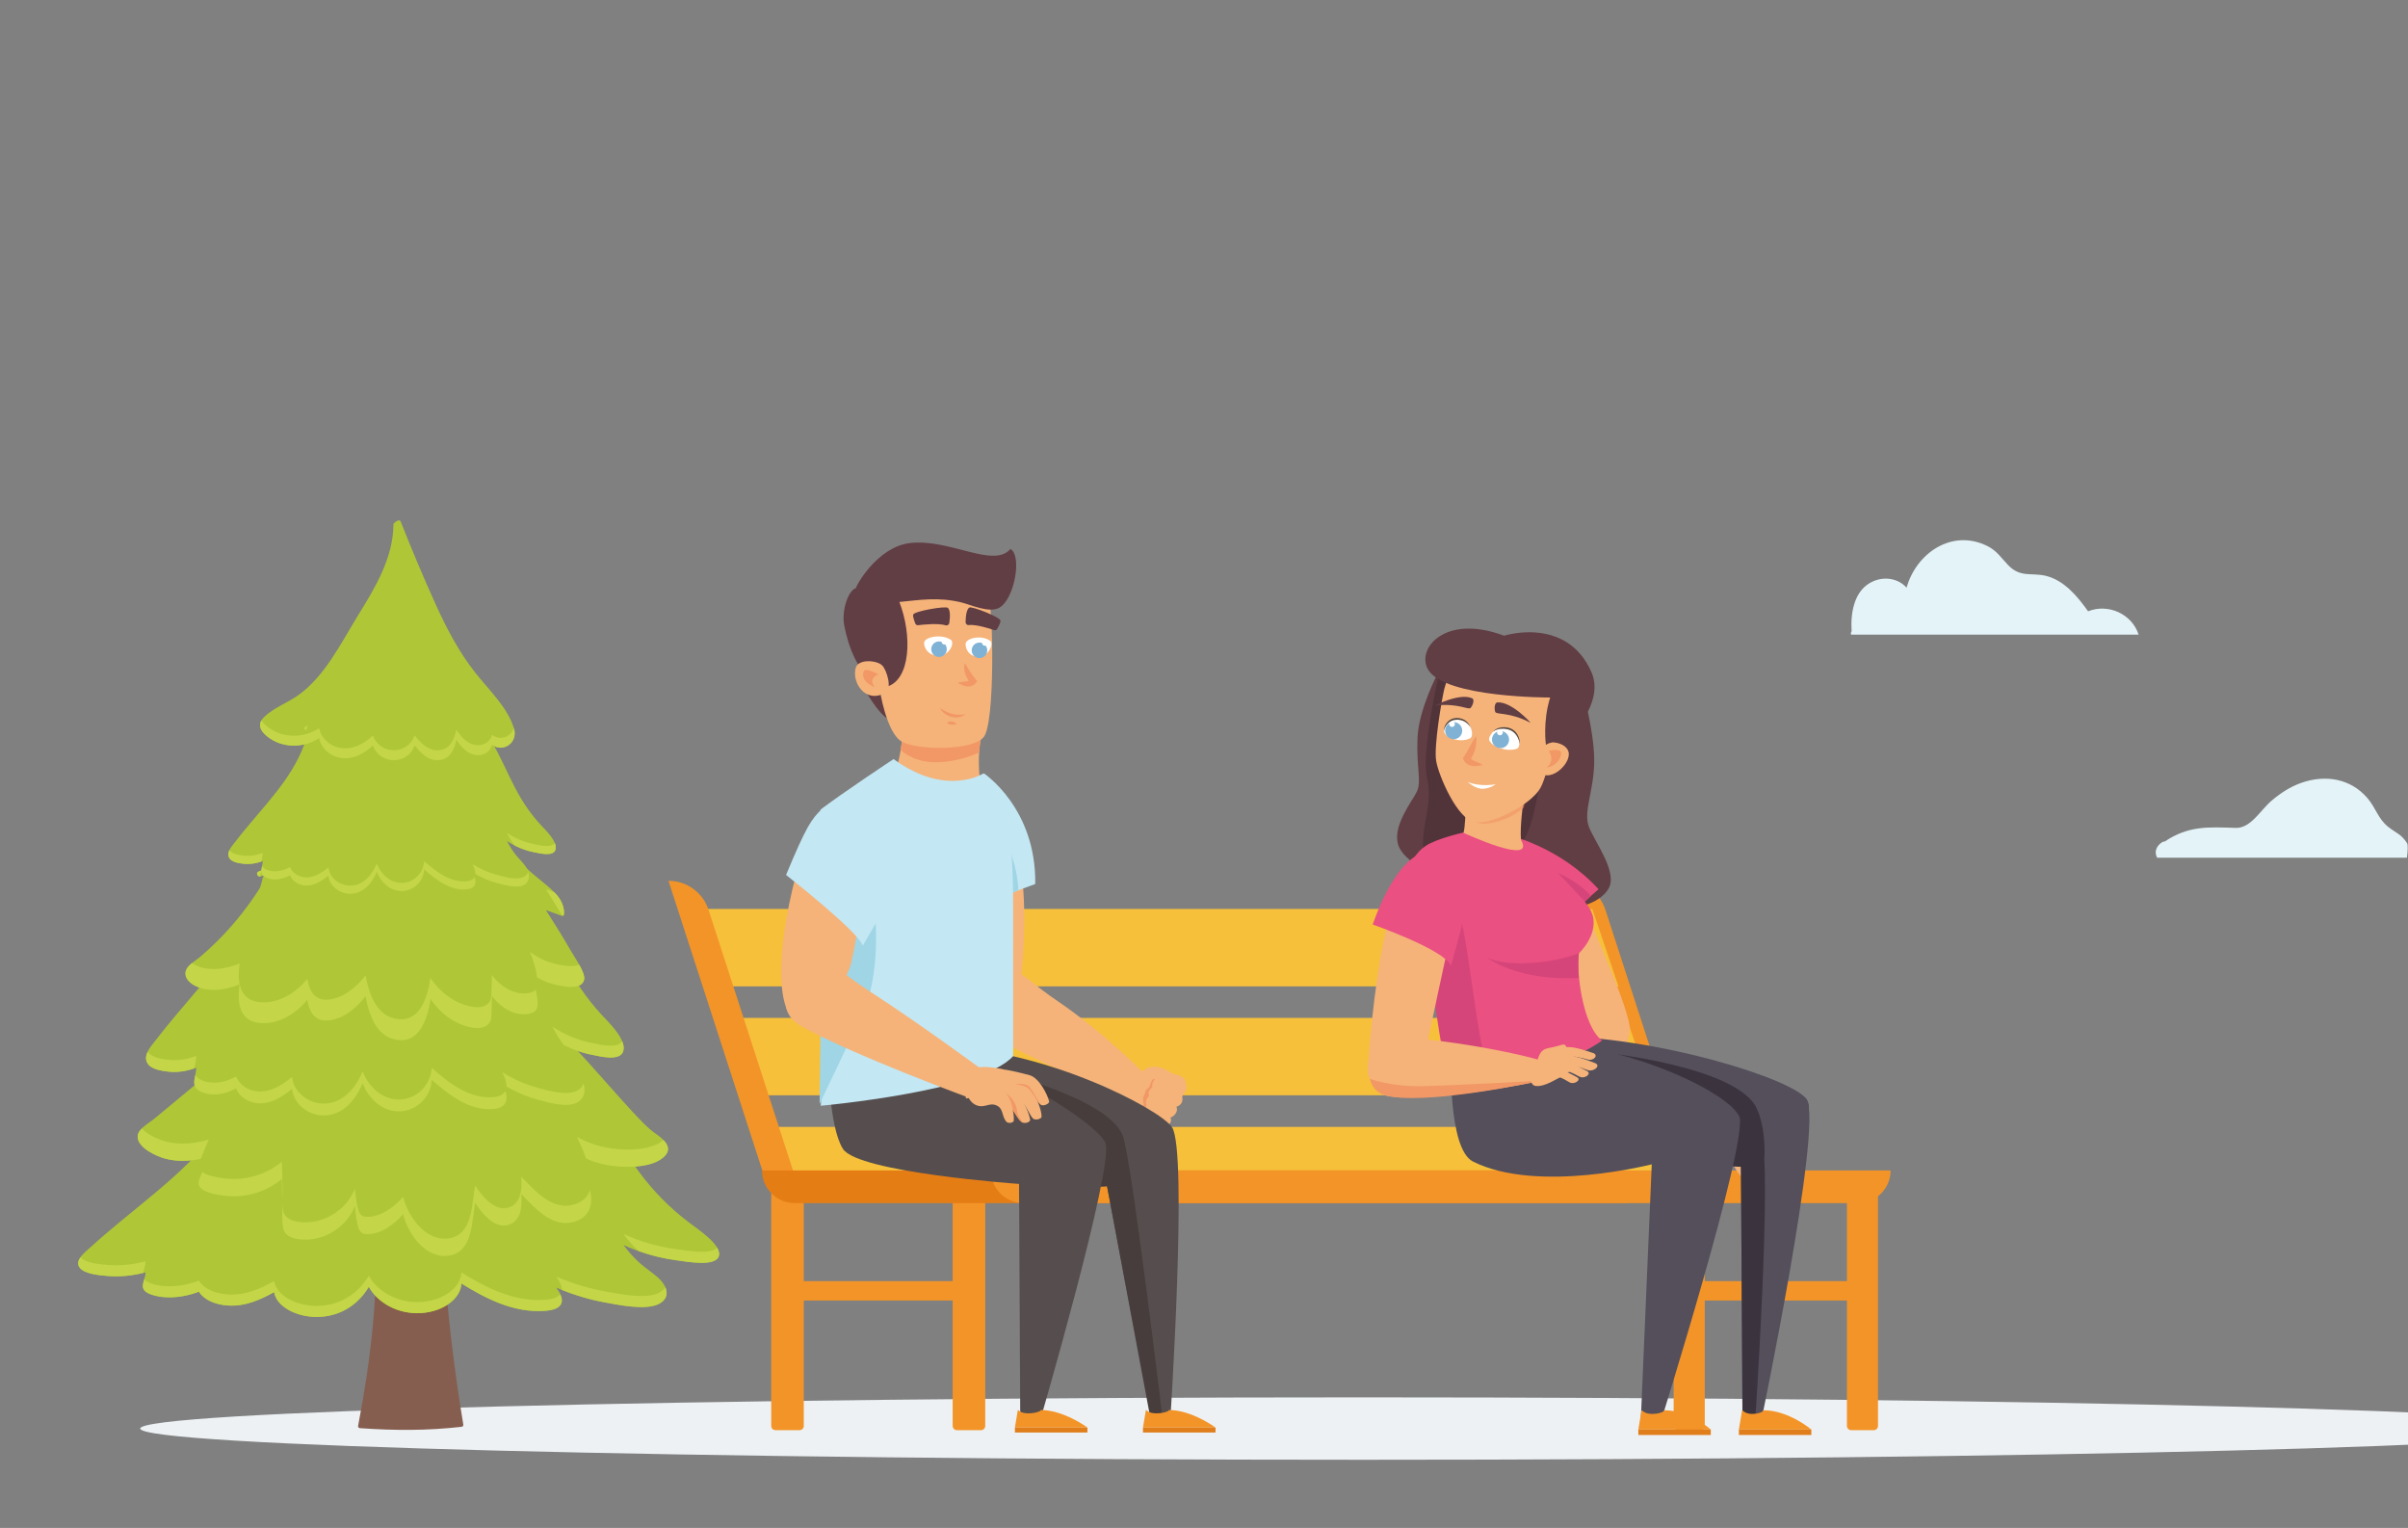 <svg width="413" height="262" viewBox="0 0 413 262" fill="none" xmlns="http://www.w3.org/2000/svg">
<rect x="0" y="0" width="413" height="262" fill="#808080" stroke="none"/>
<g clip-path="url(#clip0_4_2504)">
<mask id="mask0_4_2504" style="mask-type:luminance" maskUnits="userSpaceOnUse" x="0" y="0" width="466" height="262">
<path d="M466 0H0V262H466V0Z" fill="white"/>
</mask>
<g mask="url(#mask0_4_2504)">
<mask id="mask1_4_2504" style="mask-type:luminance" maskUnits="userSpaceOnUse" x="0" y="56" width="456" height="207">
<path d="M0.971 56.282H455.806V262.485H0.971V56.282Z" fill="white"/>
</mask>
<g mask="url(#mask1_4_2504)">
<path d="M443.589 244.955C443.589 247.912 349.672 250.309 233.82 250.309C117.966 250.309 24.049 247.912 24.049 244.955C24.049 241.998 117.966 239.603 233.82 239.603C349.672 239.603 443.589 241.998 443.589 244.955Z" fill="#EDF1F4"/>
<path d="M317.481 108.819H366.799C365.652 105.279 361.606 103.437 358.13 104.816C356.316 102.269 354.037 99.503 350.884 98.739C348.426 98.144 346.515 99.107 344.393 96.874C343.223 95.643 342.456 94.422 340.86 93.629C334.763 90.602 328.659 94.863 327.002 100.768C325.637 99.246 323.362 98.789 321.323 99.652C318.014 101.053 317.365 105.026 317.574 108.249C317.454 108.405 317.426 108.623 317.481 108.819Z" fill="#E4F3F7"/>
<path d="M412.81 147.069C412.964 145.998 413.008 144.837 412.853 144.596C411.805 142.956 410.941 142.872 409.531 141.721C407.858 140.355 407.471 138.526 406.049 136.861C403.147 133.463 398.77 132.781 394.654 134.251C392.766 134.923 391.123 136.007 389.6 137.296C387.67 138.933 386.031 142.052 383.422 141.963C378.738 141.802 375.339 141.576 371.288 144.288C371.146 144.288 370.996 144.315 370.84 144.411C369.858 145.019 369.423 146.053 369.97 147.069H412.81Z" fill="#E4F3F7"/>
<path d="M76.359 219.115C76.204 217.193 76.183 215.23 75.93 213.317C75.81 212.402 75.55 211.462 74.799 210.861C73.791 210.057 72.302 210.237 71.11 210.253L65.021 210.334C64.939 210.305 64.844 210.305 64.764 210.337C64.708 210.338 64.652 210.339 64.595 210.339C64.192 210.345 64.187 210.965 64.586 210.971C64.766 222.533 63.61 233.134 61.421 244.489C61.384 244.681 61.507 244.874 61.725 244.889C67.906 245.315 73.257 245.315 79.156 244.657C79.376 244.633 79.497 244.472 79.46 244.256C78.075 235.922 77.033 227.538 76.359 219.115Z" fill="#855E4F"/>
<path d="M88.154 124.924C87.112 121.353 83.779 118.225 81.535 115.377C78.686 111.766 76.586 107.741 74.693 103.566C72.584 98.917 70.609 94.207 68.734 89.458C68.674 89.306 68.519 89.175 68.344 89.235C67.975 89.362 67.884 89.388 67.757 89.613C67.617 89.632 67.487 89.727 67.485 89.91C67.429 95.736 64.329 100.787 61.363 105.594C58.462 110.298 55.746 115.933 51.152 119.21C49.312 120.521 46.877 121.39 45.273 122.978C44.106 124.134 44.59 125.242 45.738 126.198C48.284 128.32 52.021 128.356 54.717 126.566C55.102 128.259 56.458 129.541 58.202 129.908C60.371 130.366 62.431 129.274 63.962 127.809C65.176 131.195 69.95 131.176 71.123 127.8C72.22 129.202 73.645 130.633 75.564 130.3C77.29 130.001 77.944 128.369 78.277 126.822C79.127 128.105 80.202 129.362 81.84 129.468C83.076 129.549 84.118 128.812 84.389 127.69C86.231 129.116 88.877 127.398 88.154 124.924Z" fill="#AFC737"/>
<path d="M118.172 209.627C114.753 207.035 112.041 204.202 109.707 201.086C107.587 198.255 105.739 195.33 103.621 192.498C101.863 190.149 99.996 187.429 96.772 185.876C93.091 184.102 88.038 183.483 83.722 182.929C79.279 182.357 74.759 182.069 70.24 182.068C59.548 182.067 49.013 183.692 39.275 186.751C38.548 186.979 39.178 187.722 39.9 187.495C40.104 187.431 40.314 187.378 40.519 187.315C40.488 187.404 40.458 187.493 40.425 187.582C40.352 187.631 40.293 187.691 40.265 187.778C37.356 196.438 28.474 202.978 20.49 209.585C18.813 210.973 17.159 212.373 15.579 213.815C14.572 214.737 12.78 216.033 13.624 217.308C14.376 218.445 17.018 218.682 18.529 218.798C20.773 218.971 22.897 218.717 24.963 218.175C24.953 219.736 23.357 221.197 26.186 222.057C28.738 222.833 31.753 222.398 34.117 221.489C34.985 222.873 36.844 223.708 39.089 223.855C42.106 224.053 44.728 222.824 47.02 221.56C47.386 224.025 50.851 225.869 54.455 225.816C58.766 225.751 61.739 223.268 63.249 220.646C64.689 223.239 68.116 225.444 72.34 225.139C76.13 224.866 79.02 222.618 79.142 220.086C83.123 222.533 88.044 225.204 93.558 224.765C97.177 224.476 96.716 222.516 95.4 220.79C97.987 221.911 100.775 222.78 103.746 223.326C106.148 223.766 110.818 224.743 113.049 223.559C115.069 222.489 114.4 220.595 113.154 219.359C112.072 218.288 110.616 217.412 109.489 216.359C108.515 215.449 107.682 214.484 106.933 213.484C109.694 214.743 112.724 215.66 116.008 216.099C117.777 216.335 122.499 217.215 123.236 215.518C124.063 213.617 119.743 210.819 118.172 209.627Z" fill="#AFC737"/>
<path d="M24.963 216.288C22.897 216.83 20.773 217.083 18.529 216.912C17.106 216.802 14.701 216.575 13.795 215.601C13.413 216.149 13.243 216.73 13.625 217.308C14.377 218.445 17.018 218.682 18.529 218.798C20.62 218.96 22.605 218.738 24.539 218.27C24.64 217.659 24.957 216.983 24.963 216.288Z" fill="#C4D647"/>
<path d="M93.559 222.876C88.044 223.315 83.123 220.646 79.142 218.199C79.02 220.731 76.13 222.978 72.34 223.25C68.116 223.556 64.689 221.352 63.249 218.758C61.739 221.38 58.766 223.863 54.456 223.928C50.851 223.981 47.385 222.138 47.019 219.672C44.727 220.937 42.106 222.165 39.089 221.966C36.844 221.819 34.986 220.985 34.117 219.599C31.753 220.508 28.738 220.945 26.186 220.168C25.416 219.934 24.981 219.654 24.745 219.342C24.427 220.442 24.079 221.415 26.186 222.055C28.738 222.832 31.753 222.396 34.117 221.488C34.986 222.872 36.844 223.708 39.089 223.855C42.106 224.053 44.727 222.824 47.019 221.559C47.385 224.025 50.851 225.868 54.456 225.815C58.766 225.75 61.739 223.267 63.249 220.646C64.689 223.239 68.116 225.444 72.34 225.138C76.13 224.866 79.02 222.618 79.142 220.086C83.123 222.533 88.044 225.202 93.559 224.763C96.396 224.538 96.721 223.282 96.094 221.921C95.724 222.412 94.94 222.766 93.559 222.876Z" fill="#C4D647"/>
<path d="M39.628 187.537C39.771 187.207 39.892 186.87 40.018 186.534C39.771 186.609 39.52 186.674 39.275 186.751C38.642 186.949 39.037 187.537 39.628 187.537Z" fill="#C4D647"/>
<path d="M116.008 214.211C112.724 213.773 109.694 212.856 106.933 211.597C107.682 212.596 108.514 213.56 109.489 214.471C109.511 214.491 109.534 214.509 109.557 214.529C111.584 215.249 113.731 215.794 116.008 216.099C117.777 216.335 122.499 217.215 123.236 215.518C123.444 215.041 123.326 214.506 123.01 213.957C121.822 215.201 117.648 214.43 116.008 214.211Z" fill="#C4D647"/>
<path d="M113.049 221.671C110.818 222.855 106.148 221.878 103.746 221.436C100.775 220.892 97.986 220.024 95.398 218.903C95.985 219.671 96.397 220.484 96.361 221.176C98.676 222.105 101.137 222.846 103.746 223.325C106.148 223.765 110.818 224.743 113.049 223.559C114.414 222.835 114.538 221.74 114.098 220.721C113.898 221.076 113.561 221.4 113.049 221.671Z" fill="#C4D647"/>
<path d="M92.681 141.382C90.935 139.48 89.549 137.402 88.357 135.116C87.274 133.04 86.329 130.893 85.246 128.816C84.348 127.092 83.395 125.099 81.749 123.96C79.868 122.658 77.286 122.204 75.081 121.797C72.81 121.377 70.501 121.166 68.192 121.165C62.729 121.164 57.347 122.357 52.371 124.6C52.001 124.767 52.322 125.313 52.691 125.148C52.796 125.1 52.902 125.06 53.007 125.013C52.991 125.079 52.976 125.144 52.959 125.209C52.922 125.246 52.892 125.289 52.878 125.354C51.39 131.705 46.854 136.503 42.774 141.35C41.917 142.368 41.072 143.395 40.266 144.453C39.752 145.128 38.835 146.08 39.267 147.015C39.651 147.848 40.999 148.024 41.773 148.109C42.919 148.235 44.003 148.049 45.059 147.653C45.054 148.797 44.239 149.867 45.684 150.499C46.988 151.069 48.527 150.748 49.736 150.082C50.18 151.098 51.129 151.709 52.277 151.818C53.819 151.963 55.158 151.063 56.33 150.135C56.516 151.943 58.286 153.295 60.128 153.256C62.332 153.209 63.848 151.387 64.622 149.464C65.356 151.367 67.105 152.983 69.264 152.76C71.2 152.559 72.677 150.91 72.74 149.054C74.774 150.849 77.288 152.806 80.106 152.485C81.955 152.273 81.72 150.835 81.047 149.569C82.368 150.393 83.794 151.029 85.311 151.429C86.538 151.752 88.925 152.47 90.066 151.601C91.097 150.816 90.756 149.428 90.118 148.522C89.567 147.736 88.822 147.092 88.245 146.319C87.748 145.652 87.323 144.944 86.94 144.21C88.35 145.134 89.898 145.807 91.576 146.128C92.481 146.302 94.892 146.948 95.27 145.703C95.691 144.307 93.483 142.256 92.681 141.382Z" fill="#AFC737"/>
<path d="M112.157 194.181C109.051 192.06 98.011 178.137 94.745 176.046C92.1 174.354 87.829 178.896 84.71 178.756C77.023 178.413 69.311 178.38 61.619 178.197C53.797 178.012 45.63 177.407 38.2 180.351C37.827 180.5 37.99 181.113 38.37 180.961C39.054 180.691 39.747 180.451 40.444 180.237C37.376 182.782 34.307 185.326 31.238 187.87C29.627 189.208 28.015 190.544 26.404 191.88C25.583 192.561 23.676 193.568 23.611 194.804C23.506 196.767 26.769 198.239 28.265 198.651C30.727 199.33 33.359 199.075 35.794 198.377C35.35 199.422 34.899 200.464 34.479 201.516C34.237 202.123 33.864 202.745 34.204 203.386C34.828 204.562 37.447 204.89 38.588 205.028C42.1 205.453 45.636 204.393 48.34 202.152C48.373 203.627 48.407 205.1 48.441 206.573C48.471 207.878 48.307 209.354 48.586 210.632C48.989 212.463 51.458 212.634 52.996 212.529C56.462 212.291 59.614 209.966 60.877 206.784C60.977 207.965 61.119 209.158 61.414 210.274C61.628 211.087 61.936 211.552 62.818 211.605C65.159 211.744 67.619 209.95 69.139 208.193C69.99 211.595 72.989 215.805 76.872 215.316C81.073 214.788 80.917 209.523 81.486 206.239C82.653 208.036 84.653 210.459 86.794 210.107C89.37 209.686 89.597 206.9 89.387 204.722C92 207.386 95.158 211.056 99.22 209.209C100.898 208.447 101.561 206.842 101.355 205.061C101.075 202.63 100.053 200.167 98.979 197.923C101.262 199.166 103.777 199.902 106.39 200.039C108.623 200.155 111.76 200.036 113.608 198.59C115.813 196.865 113.768 195.281 112.157 194.181Z" fill="#AFC737"/>
<path d="M34.479 198.563C34.899 197.51 35.35 196.469 35.794 195.425C33.359 196.122 30.727 196.377 28.265 195.699C27.228 195.413 25.344 194.618 24.32 193.503C23.925 193.902 23.635 194.336 23.611 194.805C23.506 196.768 26.769 198.24 28.265 198.652C30.268 199.204 32.386 199.132 34.417 198.711C34.438 198.662 34.459 198.612 34.479 198.563Z" fill="#C4D647"/>
<path d="M48.441 203.62C48.407 202.146 48.373 200.672 48.34 199.199C45.636 201.44 42.1 202.499 38.588 202.074C37.648 201.96 35.705 201.716 34.703 200.977C34.628 201.157 34.552 201.336 34.479 201.516C34.237 202.123 33.863 202.745 34.203 203.386C34.827 204.562 37.447 204.89 38.588 205.028C42.1 205.453 45.636 204.393 48.34 202.152C48.366 203.321 48.394 204.49 48.42 205.657C48.422 204.966 48.456 204.271 48.441 203.62Z" fill="#C4D647"/>
<path d="M113.608 195.635C111.76 197.081 108.623 197.203 106.391 197.084C103.777 196.947 101.262 196.213 98.979 194.97C99.546 196.154 100.094 197.4 100.531 198.669C102.382 199.458 104.357 199.931 106.391 200.039C108.623 200.155 111.76 200.035 113.608 198.589C115.051 197.459 114.669 196.393 113.785 195.48C113.724 195.533 113.675 195.583 113.608 195.635Z" fill="#C4D647"/>
<path d="M101.194 204.047C100.895 204.998 100.25 205.788 99.219 206.257C95.156 208.103 91.999 204.433 89.385 201.768C89.595 203.947 89.37 206.733 86.794 207.154C84.653 207.507 82.652 205.082 81.485 203.285C80.916 206.568 81.072 211.834 76.871 212.363C72.987 212.851 69.989 208.642 69.138 205.241C67.618 206.997 65.158 208.789 62.817 208.65C61.935 208.599 61.628 208.133 61.414 207.32C61.119 206.206 60.977 205.012 60.876 203.831C59.614 207.014 56.462 209.338 52.996 209.576C51.457 209.682 48.989 209.51 48.586 207.679C48.501 207.282 48.458 206.866 48.438 206.443C48.439 206.486 48.44 206.53 48.441 206.573C48.471 207.878 48.307 209.354 48.586 210.632C48.989 212.463 51.457 212.634 52.996 212.529C56.462 212.291 59.614 209.966 60.876 206.784C60.977 207.965 61.119 209.158 61.414 210.274C61.628 211.087 61.935 211.552 62.817 211.605C65.158 211.744 67.618 209.951 69.138 208.194C69.989 211.597 72.987 215.805 76.871 215.316C81.072 214.788 80.916 209.523 81.485 206.239C82.652 208.036 84.653 210.459 86.794 210.107C89.37 209.686 89.595 206.9 89.385 204.722C91.999 207.386 95.156 211.056 99.219 209.209C100.897 208.447 101.559 206.843 101.354 205.062C101.315 204.725 101.259 204.386 101.194 204.047Z" fill="#C4D647"/>
<path d="M103.12 173.939C100.572 171.163 98.55 168.134 96.812 164.8C95.231 161.771 93.854 158.641 92.275 155.611C90.967 153.097 89.575 150.188 87.172 148.527C84.428 146.629 80.664 145.965 77.447 145.372C74.136 144.761 70.767 144.453 67.398 144.452C59.431 144.45 51.58 146.189 44.324 149.461C43.782 149.705 44.251 150.501 44.789 150.258C44.942 150.188 45.098 150.133 45.251 150.065C45.228 150.16 45.205 150.256 45.181 150.35C45.128 150.403 45.083 150.468 45.06 150.56C42.893 159.825 36.273 166.824 30.323 173.894C29.074 175.379 27.841 176.878 26.665 178.419C25.913 179.405 24.579 180.792 25.207 182.156C25.768 183.371 27.736 183.628 28.863 183.751C30.534 183.936 32.117 183.664 33.658 183.084C33.648 184.755 32.461 186.316 34.569 187.238C36.472 188.067 38.718 187.601 40.48 186.629C41.126 188.11 42.512 189.003 44.185 189.161C46.434 189.372 48.387 188.06 50.094 186.705C50.367 189.344 52.951 191.316 55.637 191.258C58.849 191.188 61.065 188.534 62.19 185.728C63.263 188.504 65.816 190.861 68.964 190.535C71.79 190.243 73.942 187.836 74.034 185.129C77.001 187.747 80.668 190.604 84.778 190.135C87.475 189.826 87.129 187.728 86.15 185.882C88.076 187.081 90.156 188.011 92.37 188.593C94.159 189.065 97.639 190.111 99.303 188.845C100.809 187.698 100.308 185.674 99.381 184.352C98.575 183.206 97.489 182.266 96.65 181.14C95.923 180.166 95.302 179.136 94.745 178.065C96.802 179.413 99.06 180.393 101.507 180.862C102.826 181.116 106.344 182.058 106.894 180.242C107.508 178.207 104.289 175.214 103.12 173.939Z" fill="#AFC737"/>
<path d="M33.657 181.065C32.115 181.645 30.533 181.916 28.862 181.733C27.801 181.614 26.008 181.371 25.333 180.33C25.049 180.919 24.921 181.539 25.206 182.157C25.767 183.372 27.735 183.629 28.862 183.752C30.419 183.924 31.899 183.687 33.341 183.188C33.416 182.533 33.652 181.809 33.657 181.065Z" fill="#C4D647"/>
<path d="M84.777 188.116C80.667 188.585 77 185.729 74.033 183.11C73.941 185.818 71.79 188.223 68.964 188.516C65.816 188.841 63.262 186.485 62.188 183.709C61.064 186.515 58.848 189.17 55.636 189.239C52.95 189.297 50.366 187.325 50.093 184.687C48.386 186.039 46.433 187.354 44.184 187.142C42.511 186.983 41.125 186.092 40.479 184.61C38.717 185.582 36.471 186.05 34.568 185.218C33.993 184.966 33.67 184.668 33.495 184.331C33.257 185.509 32.997 186.551 34.568 187.238C36.471 188.067 38.717 187.601 40.479 186.629C41.125 188.11 42.511 189.004 44.184 189.162C46.433 189.373 48.386 188.06 50.093 186.705C50.366 189.344 52.95 191.317 55.636 191.259C58.848 191.19 61.064 188.534 62.188 185.728C63.262 188.504 65.816 190.861 68.964 190.535C71.79 190.243 73.941 187.837 74.033 185.131C77 187.748 80.667 190.604 84.777 190.135C86.89 189.892 87.132 188.55 86.666 187.093C86.389 187.619 85.805 187.997 84.777 188.116Z" fill="#C4D647"/>
<path d="M44.586 150.304C44.693 149.951 44.782 149.589 44.877 149.23C44.693 149.309 44.505 149.38 44.322 149.462C43.851 149.674 44.147 150.305 44.586 150.304Z" fill="#C4D647"/>
<path d="M101.507 178.844C99.061 178.375 96.802 177.393 94.745 176.046C95.302 177.116 95.924 178.148 96.65 179.122C96.666 179.145 96.684 179.163 96.701 179.183C98.212 179.953 99.811 180.538 101.507 180.863C102.826 181.117 106.344 182.059 106.894 180.243C107.049 179.732 106.961 179.162 106.725 178.572C105.842 179.902 102.73 179.077 101.507 178.844Z" fill="#C4D647"/>
<path d="M99.303 186.826C97.639 188.093 94.159 187.047 92.37 186.576C90.156 185.993 88.076 185.063 86.149 183.865C86.586 184.686 86.893 185.556 86.867 186.297C88.592 187.291 90.425 188.084 92.37 188.594C94.159 189.067 97.639 190.112 99.303 188.846C100.32 188.071 100.412 186.899 100.086 185.811C99.935 186.189 99.684 186.535 99.303 186.826Z" fill="#C4D647"/>
<path d="M99.966 166.711C99.488 165.467 98.621 164.258 97.95 163.103C96.569 160.718 95.121 158.374 93.63 156.056C94.531 156.382 95.433 156.708 96.335 157.033C96.538 157.106 96.729 156.918 96.735 156.727C96.802 154.989 95.849 153.682 94.61 152.549C92.891 150.976 90.978 149.711 89.428 147.945C88.505 146.892 87.726 145.754 86.99 144.568C86.599 143.939 86.246 143.286 85.552 142.945C84.697 142.524 83.558 142.631 82.642 142.597C81.258 142.545 79.874 142.52 78.491 142.523C68.135 142.551 57.826 144.18 47.948 147.268C47.828 147.089 47.546 147.022 47.423 147.267C47.389 147.335 47.35 147.402 47.317 147.469C47.09 147.542 46.863 147.61 46.636 147.683C46.25 147.81 46.414 148.422 46.804 148.295C46.833 148.285 46.865 148.276 46.894 148.267C43.733 154.301 39.473 159.714 34.268 164.127C33.459 164.814 31.908 165.592 31.81 166.8C31.734 167.715 32.45 168.435 33.175 168.869C35.47 170.244 38.693 169.786 41.099 168.777C40.711 171.454 40.856 174.803 44.122 175.347C47.386 175.889 50.727 173.942 52.699 171.41C53.033 173.416 53.943 175.23 56.387 174.962C58.902 174.688 61.187 172.823 62.693 170.819C63.321 174.086 64.599 178.037 68.472 178.343C72.144 178.632 73.403 174.333 73.832 171.257C75.492 173.757 78.147 175.783 81.155 176.226C82.196 176.379 83.462 176.245 84.028 175.229C84.303 174.733 84.276 174.104 84.295 173.558C84.328 172.622 84.35 171.684 84.374 170.748C85.816 172.802 88.537 174.462 91.034 173.754C92.156 173.437 92.298 172.55 92.182 171.494C92.006 169.897 91.526 168.321 90.921 166.82C92.436 167.925 94.152 168.695 96.03 169.007C97.148 169.193 99.397 169.612 100.066 168.32C100.345 167.779 100.168 167.234 99.966 166.711Z" fill="#AFC737"/>
<path d="M99.345 165.419C98.38 165.861 96.882 165.587 96.032 165.445C94.153 165.134 92.436 164.364 90.921 163.258C91.485 164.655 91.927 166.118 92.132 167.602C93.33 168.29 94.635 168.773 96.032 169.006C97.15 169.192 99.398 169.61 100.068 168.319C100.346 167.778 100.169 167.233 99.967 166.71C99.801 166.275 99.584 165.845 99.345 165.419Z" fill="#C4D647"/>
<path d="M96.457 157.04C96.608 157.02 96.73 156.878 96.737 156.726C96.794 155.227 96.09 154.049 95.101 153.025C94.61 152.85 94.121 152.671 93.63 152.495C94.595 153.996 95.533 155.513 96.457 157.04Z" fill="#C4D647"/>
<path d="M91.851 169.695C91.668 169.913 91.409 170.086 91.035 170.193C88.538 170.9 85.818 169.24 84.376 167.186C84.352 168.124 84.329 169.06 84.296 169.997C84.278 170.543 84.303 171.172 84.028 171.667C83.462 172.684 82.197 172.817 81.157 172.664C78.148 172.223 75.493 170.198 73.833 167.697C73.404 170.772 72.144 175.072 68.472 174.782C64.599 174.477 63.321 170.526 62.693 167.259C61.187 169.263 58.903 171.127 56.388 171.403C53.944 171.67 53.033 169.854 52.699 167.849C50.728 170.38 47.388 172.329 44.123 171.786C40.857 171.242 40.711 167.893 41.099 165.216C38.693 166.225 35.47 166.684 33.175 165.308C33.092 165.258 33.008 165.202 32.924 165.144C32.358 165.605 31.864 166.137 31.811 166.8C31.736 167.715 32.45 168.434 33.175 168.868C35.47 170.243 38.693 169.786 41.099 168.777C40.711 171.454 40.857 174.803 44.123 175.347C47.388 175.889 50.728 173.942 52.699 171.41C53.033 173.416 53.944 175.23 56.388 174.962C58.903 174.688 61.187 172.823 62.693 170.819C63.321 174.086 64.599 178.036 68.472 178.342C72.144 178.63 73.404 174.333 73.833 171.257C75.493 173.757 78.148 175.782 81.157 176.225C82.197 176.377 83.462 176.244 84.028 175.228C84.303 174.732 84.278 174.103 84.296 173.557C84.329 172.62 84.352 171.683 84.376 170.747C85.818 172.801 88.538 174.461 91.035 173.753C92.158 173.436 92.299 172.55 92.183 171.494C92.115 170.89 91.996 170.29 91.851 169.695Z" fill="#C4D647"/>
<path d="M45.059 146.267C44.003 146.665 42.919 146.85 41.773 146.723C41.045 146.644 39.815 146.476 39.353 145.762C39.158 146.166 39.072 146.591 39.267 147.015C39.651 147.848 40.999 148.024 41.773 148.109C42.841 148.227 43.856 148.064 44.843 147.721C44.895 147.273 45.057 146.777 45.059 146.267Z" fill="#C4D647"/>
<path d="M80.107 151.099C77.29 151.422 74.775 149.464 72.741 147.669C72.679 149.525 71.201 151.175 69.266 151.374C67.106 151.598 65.358 149.981 64.623 148.079C63.849 150.001 62.332 151.822 60.128 151.87C58.286 151.909 56.516 150.558 56.33 148.75C55.158 149.678 53.819 150.578 52.277 150.434C51.129 150.324 50.181 149.712 49.737 148.696C48.528 149.363 46.988 149.683 45.684 149.114C45.291 148.942 45.07 148.736 44.95 148.507C44.787 149.313 44.609 150.028 45.684 150.497C46.988 151.068 48.528 150.747 49.737 150.081C50.181 151.097 51.129 151.709 52.277 151.818C53.819 151.963 55.158 151.062 56.33 150.134C56.516 151.942 58.286 153.294 60.128 153.254C62.332 153.208 63.849 151.386 64.623 149.463C65.358 151.366 67.106 152.983 69.266 152.76C71.201 152.559 72.679 150.91 72.741 149.054C74.775 150.849 77.29 152.806 80.107 152.485C81.557 152.319 81.722 151.398 81.403 150.398C81.214 150.759 80.813 151.02 80.107 151.099Z" fill="#C4D647"/>
<path d="M52.552 125.177C52.625 124.936 52.686 124.687 52.751 124.441C52.626 124.496 52.497 124.543 52.372 124.6C52.049 124.746 52.249 125.177 52.552 125.177Z" fill="#C4D647"/>
<path d="M91.576 144.744C89.898 144.422 88.35 143.75 86.94 142.825C87.323 143.558 87.748 144.267 88.245 144.934C88.257 144.949 88.269 144.962 88.281 144.977C89.316 145.505 90.413 145.906 91.576 146.128C92.481 146.302 94.892 146.948 95.27 145.703C95.375 145.352 95.317 144.962 95.155 144.557C94.549 145.469 92.413 144.905 91.576 144.744Z" fill="#C4D647"/>
<path d="M90.066 150.217C88.925 151.086 86.538 150.367 85.311 150.045C83.794 149.646 82.367 149.008 81.046 148.186C81.345 148.748 81.557 149.346 81.539 149.853C82.722 150.536 83.979 151.079 85.311 151.43C86.538 151.753 88.925 152.47 90.066 151.601C90.763 151.071 90.824 150.267 90.601 149.521C90.497 149.78 90.327 150.017 90.066 150.217Z" fill="#C4D647"/>
<path d="M88.139 124.877C87.629 126.361 85.78 127.079 84.387 126.002C84.115 127.124 83.075 127.86 81.837 127.78C80.199 127.673 79.126 126.418 78.275 125.133C77.942 126.68 77.289 128.313 75.563 128.612C73.644 128.945 72.218 127.514 71.121 126.112C69.948 129.487 65.176 129.508 63.961 126.121C62.43 127.588 60.37 128.678 58.199 128.219C56.455 127.852 55.101 126.572 54.714 124.877C52.021 126.668 48.281 126.632 45.736 124.51C45.355 124.193 45.048 123.857 44.849 123.509C44.274 124.473 44.766 125.389 45.736 126.198C48.281 128.32 52.021 128.355 54.714 126.565C55.101 128.258 56.455 129.541 58.199 129.908C60.37 130.366 62.43 129.274 63.961 127.809C65.176 131.195 69.948 131.175 71.121 127.799C72.218 129.201 73.644 130.633 75.563 130.3C77.289 130.001 77.942 128.369 78.275 126.821C79.126 128.105 80.199 129.361 81.837 129.467C83.075 129.548 84.115 128.812 84.387 127.69C86.229 129.116 88.877 127.398 88.155 124.924C88.149 124.908 88.143 124.893 88.139 124.877Z" fill="#C4D647"/>
<path d="M284.601 200.772H289.859L275.357 156.029C274.392 153.049 271.614 151.03 268.482 151.03L284.601 200.772Z" fill="#F39428"/>
<path d="M125.016 169.133H277.593L273.096 155.861H120.519L125.016 169.133Z" fill="#F6C03B"/>
<path d="M130.895 187.815H283.472L278.973 174.543H126.396L130.895 187.815Z" fill="#F6C03B"/>
<path d="M136.386 205.062H288.965L284.853 193.225H132.276L136.386 205.062Z" fill="#F6C03B"/>
<path d="M130.772 200.772H136.029L121.528 156.029C120.562 153.049 117.785 151.03 114.65 151.03L130.772 200.772Z" fill="#F39428"/>
<path d="M133.005 245.234H137.128C137.533 245.234 137.859 244.907 137.859 244.504V200.772H132.276V244.504C132.276 244.907 132.601 245.234 133.005 245.234Z" fill="#F39428"/>
<path d="M164.127 245.234H168.248C168.652 245.234 168.978 244.907 168.978 244.504V200.772H163.396V244.504C163.396 244.907 163.722 245.234 164.127 245.234Z" fill="#F39428"/>
<path d="M136.13 223.003H166.188V219.676H136.13V223.003Z" fill="#F39428"/>
<path d="M287.785 245.234H291.655C292.058 245.234 292.386 244.907 292.386 244.504V200.772H287.054V244.504C287.054 244.907 287.381 245.234 287.785 245.234Z" fill="#F39428"/>
<path d="M317.501 245.234H321.369C321.773 245.234 322.1 244.907 322.1 244.504V200.772H316.771V244.504C316.771 244.907 317.096 245.234 317.501 245.234Z" fill="#F39428"/>
<path d="M290.735 223.003H319.436V219.676H290.735V223.003Z" fill="#F39428"/>
<path d="M136.305 206.303H279.169V200.698H130.699C130.699 203.793 133.209 206.303 136.305 206.303Z" fill="#E57D15"/>
<path d="M175.557 206.303H318.656C321.753 206.303 324.262 203.793 324.262 200.698H169.949C169.949 203.793 172.46 206.303 175.557 206.303Z" fill="#F39428"/>
</g>
<mask id="mask2_4_2504" style="mask-type:luminance" maskUnits="userSpaceOnUse" x="83" y="68" width="167" height="203">
<path d="M83.006 68.411H249.262V270.491H83.006V68.411Z" fill="white"/>
</mask>
<g mask="url(#mask2_4_2504)">
<path d="M203.379 185.996C203.546 183.888 200.303 184.182 198.653 183.716C196.426 183.088 194.773 184.558 192.967 185.791C191.291 186.258 193.185 190.577 194.802 191.098C195.279 191.251 195.687 191.681 196.173 191.851C197.201 192.212 198.284 192.179 199.296 191.766C201.208 190.986 203.216 188.048 203.379 185.996Z" fill="#F5B379"/>
<path d="M199.258 184.626C199.243 184.626 199.236 184.633 199.221 184.633C196.94 184.229 194.17 185.616 193.713 187.979C193.403 189.587 194.537 190.788 195.757 191.648C196.89 192.448 198.75 193.605 200.16 192.985C200.615 192.785 200.778 192.089 200.438 191.711C200.857 191.641 201.23 191.436 201.479 190.974C201.73 190.51 201.676 190.144 201.47 189.841C202.064 189.766 202.513 189.463 202.58 188.724C202.611 188.377 202.499 188.104 202.332 187.863C202.822 187.734 203.184 187.389 203.276 186.683C203.507 184.892 200.437 184.772 199.258 184.626Z" fill="#F5B379"/>
<path d="M198.236 184.942C198.236 184.942 197.278 185.692 197.749 186.64C197.749 186.64 196.708 187.063 197.165 187.826C197.165 187.826 196.456 188.659 196.873 189.361C196.873 189.361 196.285 190.498 196.861 191.237C197.436 191.976 198.281 192.582 198.281 192.582C198.281 192.582 196.054 191.397 195.934 190.776C195.813 190.156 196.157 189.369 196.157 189.369C196.157 189.369 195.865 188.117 196.276 187.752C196.276 187.752 196.62 186.389 196.968 186.128C196.968 186.128 196.989 184.904 198.236 184.942Z" fill="#F29866"/>
<path d="M200.392 192.83C199.52 193.212 198.483 192.913 197.553 192.448C197.246 192.215 196.838 191.862 196.519 191.462C195.934 190.726 196.663 189.502 196.663 189.502C196.249 188.793 197.086 187.88 197.086 187.88C196.631 187.11 198.028 186.058 198.028 186.058C197.695 185.34 198.293 184.571 198.709 184.407C198.942 184.316 203.734 184.742 203.507 186.528C203.416 187.232 203.048 187.584 202.562 187.709C202.731 187.946 202.839 188.226 202.806 188.574C202.743 189.303 202.292 189.612 201.699 189.687C201.907 189.986 201.955 190.357 201.704 190.818C201.457 191.287 201.088 191.488 200.665 191.559C201.003 191.938 200.841 192.633 200.392 192.83Z" fill="#F5B379"/>
<path d="M197.102 183.031C195.949 183.46 194.887 184.453 194.006 185.285C193.987 185.303 193.982 185.325 193.964 185.343C193.464 185.723 192.924 187.828 193.712 187.978C194.64 188.155 196.257 187.161 196.959 186.548C197.345 186.209 197.356 185.238 197.834 185.028C198.461 184.752 199.25 185.142 199.818 185.412C200.797 185.872 202.009 184.692 201.127 184.1C200.115 183.42 198.336 182.571 197.102 183.031Z" fill="#F5B379"/>
<path d="M174.722 170.134C173.898 173.938 168.306 175.906 167.778 175.598C163.846 173.322 163.501 158.973 164.432 147.52C164.932 141.369 168.052 135.213 169.629 136.343C177.907 142.278 175.551 166.304 174.722 170.134Z" fill="#F5B379"/>
<path d="M168.796 132.649C168.796 132.649 177.745 138.578 177.557 151.585C177.557 151.585 163.798 156.479 162.361 158.61L161.154 148.283C161.154 148.283 162.382 136.993 168.796 132.649Z" fill="#C3E7F3"/>
<path d="M166.062 135.032C158.735 144.222 161.464 150.529 162.506 158.824C165.104 156.837 169.108 155.016 174.674 152.652C174.569 149.314 172.81 141.066 166.062 135.032Z" fill="#9FD5E4"/>
<path d="M193.017 188.266L196.238 184.088C196.238 184.088 189.474 177.159 181.423 171.68C177.742 169.193 174.846 166.539 173.754 166.206C170.253 165.135 162.746 173.313 169.343 177.216C178.055 182.37 193.017 188.266 193.017 188.266Z" fill="#F5B379"/>
<path d="M201.019 193.291C203.758 197.442 200.682 244.087 200.682 244.087L197.651 244.292L189.871 203.387C189.871 203.387 168.921 202.712 166.337 198.64C163.914 194.82 157.564 183.064 157.564 183.064C158.749 183.116 160.567 179.497 160.567 179.497C178.539 179.497 198.942 190.139 201.019 193.291Z" fill="#564E4E"/>
<path d="M189.871 203.387L197.472 244.06L199.536 244.405C199.536 244.405 194.068 198.5 192.567 194.707C189.832 187.805 168.54 183.065 168.54 183.065L178.364 202.242C178.364 202.242 188.584 203.886 189.871 203.387Z" fill="#473D3D"/>
<path d="M189.597 196.027C191.087 200.048 178.268 244.016 178.268 244.016L174.989 244.292L174.777 203.009C174.777 203.009 147.157 201.071 144.574 196.999C142.151 193.179 142.062 182.02 142.062 182.02C143.246 182.072 153.157 176.894 153.157 176.894C169.628 180.764 188.287 192.488 189.597 196.027Z" fill="#564E4E"/>
<path d="M196.538 241.773L196.033 244.782H208.475C208.475 244.782 204.43 241.781 200.484 241.776C200.53 242.168 197.618 242.816 196.646 241.829L196.538 241.773Z" fill="#F39428"/>
<path d="M196.033 245.634H208.475V244.782H196.033V245.634Z" fill="#E07E1B"/>
<path d="M174.572 241.773L174.067 244.782H186.508C186.508 244.782 182.466 241.781 178.519 241.776C178.565 242.168 175.652 242.816 174.68 241.829L174.572 241.773Z" fill="#F39428"/>
<path d="M174.067 245.634H186.508V244.782H174.067V245.634Z" fill="#E07E1B"/>
<path d="M169.25 122.922C169.102 123.295 168.966 123.647 168.865 123.975C168.581 124.87 168.366 125.752 168.231 126.613C168.072 127.472 167.981 128.287 167.936 129.047C167.777 131.493 168.026 133.248 168.026 133.248C161.139 136.644 153.675 131.968 153.675 131.968C154.003 131.006 154.263 129.828 154.467 128.65C154.886 126.238 155.056 123.816 155.09 123.114C155.101 123.068 155.101 123.035 155.101 123.001C155.113 122.944 155.113 122.922 155.113 122.922H169.25Z" fill="#F5B379"/>
<path d="M169.25 122.921C169.102 123.295 168.966 123.646 168.865 123.973C168.468 125.095 168.287 125.955 168.231 126.613C168.072 127.472 167.981 128.287 167.936 129.046C164.662 130.485 160.97 131.061 158.285 130.484C156.552 130.122 155.237 129.272 154.468 128.649C154.886 126.237 155.057 123.816 155.091 123.114C155.103 123.068 155.101 123.034 155.101 123C155.114 122.942 155.114 122.921 155.114 122.921H169.25Z" fill="#F29866"/>
<path d="M153.258 130.161C153.258 130.161 144.121 136.2 140.723 138.843C140.723 138.843 141.621 177.903 140.772 189.603C140.772 189.603 168.476 187.126 173.762 181.088C173.762 181.088 173.762 164.883 173.762 154.693C173.762 144.504 172.818 135.256 168.665 132.615C168.665 132.615 162.32 136.765 153.258 130.161Z" fill="#C3E7F3"/>
<path d="M141.054 157.93C141.054 157.93 140.629 182.038 140.567 189.297C140.567 189.297 140.905 188.55 148.335 172.983C148.335 172.983 150.723 167.376 150.176 158.175C149.288 143.232 140.848 138.797 140.848 138.797C140.848 138.797 141.403 152.944 141.054 157.93Z" fill="#9FD5E4"/>
<path d="M148.037 117.769C148.037 117.769 150.608 122.513 152.429 123.316C154.25 124.118 151.277 116.05 151.277 116.05L148.037 117.769Z" fill="#613D44"/>
<path d="M150.872 118.167C150.872 118.167 152 125.684 154.673 127.167C157.345 128.65 166.72 128.775 168.711 126.394C170.702 124.012 170.327 104.359 169.579 102.827C168.831 101.295 155.868 95.609 151.467 101.872C147.065 108.136 150.872 118.167 150.872 118.167Z" fill="#F5B379"/>
<path d="M173.305 94.14C170.398 97.526 162.836 92.303 156.044 93.123C150.449 93.8 146.752 100.522 146.828 100.82C145.43 101.278 144.328 104.753 144.794 107.203C146.542 116.385 151.209 117.993 152.087 117.747C156.155 116.608 156.508 109.029 154.253 103.218C157.842 102.871 160.871 102.354 164.78 103.27C166.495 103.671 169.702 105.224 171.446 104.174C174.036 102.612 175.306 95.211 173.305 94.14Z" fill="#613D44"/>
<path d="M165.458 113.684C166.109 114.75 166.638 115.627 167.32 116.45L167.614 116.804L167.336 117.144C167.104 117.429 166.781 117.595 166.482 117.655C166.181 117.728 165.893 117.715 165.624 117.662C165.095 117.547 164.709 117.315 164.252 117.103C164.731 116.905 165.256 116.929 165.661 116.858C166.061 116.798 166.383 116.635 166.492 116.47L166.508 117.164C165.648 116.241 165.153 114.921 165.458 113.684Z" fill="#F29866"/>
<path d="M158.492 110.228C158.508 109.247 161.405 108.61 163.078 109.704C163.771 110.158 162.939 112.455 160.881 112.422C159.141 112.396 158.478 111.04 158.492 110.228Z" fill="white"/>
<path d="M162.364 111.555C162.233 112.279 161.54 112.76 160.815 112.629C160.091 112.497 159.609 111.803 159.741 111.08C159.872 110.356 160.566 109.875 161.29 110.006C162.014 110.137 162.496 110.831 162.364 111.555Z" fill="#80B2D5"/>
<path d="M162.399 110.141C162.355 110.386 162.121 110.548 161.875 110.504C161.63 110.459 161.469 110.226 161.513 109.981C161.557 109.736 161.791 109.574 162.037 109.619C162.282 109.663 162.443 109.896 162.399 110.141Z" fill="white"/>
<path d="M165.613 110.396C165.662 109.418 168.343 108.794 169.839 109.89C170.459 110.346 169.614 112.632 167.728 112.592C166.134 112.559 165.573 111.207 165.613 110.396Z" fill="white"/>
<path d="M169.296 111.778C169.151 112.498 168.448 112.966 167.726 112.821C167.004 112.674 166.538 111.971 166.684 111.25C166.829 110.529 167.532 110.061 168.254 110.207C168.976 110.353 169.443 111.057 169.296 111.778Z" fill="#80B2D5"/>
<path d="M169.349 110.367C169.3 110.611 169.062 110.77 168.818 110.72C168.574 110.67 168.417 110.433 168.466 110.189C168.516 109.945 168.753 109.789 168.997 109.837C169.241 109.887 169.398 110.123 169.349 110.367Z" fill="white"/>
<path d="M156.628 105.371C156.857 104.793 162.123 103.874 162.567 104.228C162.949 104.532 163.005 105.643 162.813 106.827C162.767 107.116 162.475 107.312 162.196 107.222C160.955 106.828 158.368 107.092 157.455 107.203C157.257 107.227 157.069 107.118 156.996 106.934C156.813 106.478 156.516 105.652 156.628 105.371Z" fill="#613D44"/>
<path d="M171.593 106.41C171.469 105.799 166.712 103.912 166.245 104.175C165.843 104.402 165.617 105.477 165.611 106.674C165.61 106.967 165.851 107.213 166.125 107.178C167.341 107.024 169.706 107.768 170.539 108.048C170.719 108.11 170.909 108.038 171.006 107.871C171.247 107.458 171.653 106.706 171.593 106.41Z" fill="#613D44"/>
<path d="M161.187 121.394C161.887 121.845 162.564 122.208 163.297 122.392C163.658 122.495 164.031 122.543 164.414 122.555C164.802 122.58 165.187 122.517 165.611 122.491C165.27 122.733 164.873 122.91 164.447 122.978C164.023 123.069 163.576 123.032 163.155 122.925C162.316 122.696 161.573 122.144 161.187 121.394Z" fill="#F29866"/>
<path d="M162.406 123.977C162.667 123.741 162.967 123.691 163.263 123.713C163.546 123.75 163.891 123.884 164.019 124.225C163.678 124.269 163.464 124.286 163.203 124.26C162.949 124.222 162.697 124.17 162.406 123.977Z" fill="#F29866"/>
<path d="M151.316 114.111C150.421 113.194 147.256 112.958 146.783 114.471C146.024 116.894 148.328 120.712 151.821 118.816C153.095 118.126 152.092 114.906 151.316 114.111Z" fill="#F5B379"/>
<path d="M150.648 115.654C150.648 115.654 148.391 114.324 148.129 115.147C147.618 116.756 149.385 117.595 150.039 117.827C150.039 117.827 149.357 117.028 149.686 116.427C150.015 115.825 150.648 115.654 150.648 115.654Z" fill="#F29866"/>
<path d="M179.939 188.878C179.654 187.623 178.188 184.794 176.585 184.365C175.016 183.945 171.989 183.145 170.414 183.301C169.791 183.362 170.68 185.506 170.979 185.921C170.964 186.265 171.138 186.6 171.558 186.621C172.899 186.687 174.383 186.567 175.706 186.846C176.91 187.099 177.525 188.581 178.463 189.397C178.931 189.805 180.017 189.215 179.939 188.878Z" fill="#F5B379"/>
<path d="M176.679 191.947C176.34 190.377 175.221 187.74 173.65 187.183C172.113 186.636 170.208 186.143 168.623 186.169C167.996 186.179 167.743 187.893 168.159 187.949C169.496 188.124 171.294 189.193 172.596 189.578C173.78 189.93 174.289 191.454 175.166 192.343C175.605 192.788 176.789 192.457 176.679 191.947Z" fill="#F5B379"/>
<path d="M173.872 192.167C174.012 190.782 173.249 187.751 171.767 186.948C170.315 186.163 168.175 186.254 166.592 186.023C165.966 185.931 165.588 186.527 165.792 186.999C165.703 187.329 166.129 189.113 167.667 189.589C168.967 189.992 169.723 188.981 170.963 189.571C172.091 190.107 171.783 191.244 172.529 192.257C172.901 192.764 173.838 192.51 173.872 192.167Z" fill="#F5B379"/>
<path d="M178.647 191.501C178.695 190.449 177.602 187.164 176.09 186.433C174.609 185.718 172.486 185.918 170.902 185.766C170.275 185.706 170.063 186.408 170.289 186.872C170.216 187.208 170.332 187.568 170.742 187.67C172.058 187.992 173.544 188.163 174.805 188.693C175.952 189.174 176.311 190.744 177.099 191.724C177.494 192.214 178.631 191.848 178.647 191.501Z" fill="#F5B379"/>
<path d="M167.663 183.045C164.632 183.371 165.685 188.352 165.685 188.352L166.945 188.178C166.945 188.178 168.897 182.912 167.663 183.045Z" fill="#F5B379"/>
<path d="M172.071 183.374C172.071 183.374 168.862 182.593 167.264 183.152C165.665 183.711 165.793 186.999 165.793 186.999L168.078 187.443L172.325 186.984L172.331 183.99L172.071 183.374Z" fill="#F5B379"/>
<path d="M173.703 190.304C173.703 190.304 173.414 187.595 171.768 186.949C171.768 186.949 174.312 188.101 174.49 190.797C174.524 191.309 175.474 192.509 175.474 192.509C175.474 192.509 175.087 192.492 174.468 191.556C173.849 190.621 173.703 190.304 173.703 190.304Z" fill="#F29866"/>
<path d="M177.931 188.795C177.931 188.795 176.798 186.816 176.091 186.434C175.384 186.052 174.115 185.881 174.115 185.881C174.115 185.881 176.011 185.671 176.57 186.367C177.128 187.063 178.462 189.396 178.462 189.396L177.931 188.795Z" fill="#F29866"/>
<path d="M135.973 174.748C138.13 177.074 144.947 169.503 145.97 165.182C147.297 159.575 148.907 148.183 148.171 143.037C147.574 138.859 142.034 138.694 140.067 140.339C136.457 146.676 131.022 169.409 135.973 174.748Z" fill="#F5B379"/>
<path d="M166.168 188.224L168.108 183.178C168.108 183.178 157.584 175.429 149.402 170.148C145.663 167.748 142.702 165.167 141.603 164.86C138.076 163.876 130.77 172.233 137.461 175.974C146.295 180.916 166.168 188.224 166.168 188.224Z" fill="#F5B379"/>
<path d="M141 138.697C139.133 140.461 138.283 141.735 134.817 150.029C134.817 150.029 147.217 159.723 147.975 162.178L153.654 152.34C153.654 152.34 155.293 144.822 152.415 139.849C151.187 137.727 143.359 136.467 141 138.697Z" fill="#C3E7F3"/>
</g>
<mask id="mask3_4_2504" style="mask-type:luminance" maskUnits="userSpaceOnUse" x="210" y="83" width="129" height="188">
<path d="M210.671 83.452H338.821V270.976H210.671V83.452Z" fill="white"/>
</mask>
<g mask="url(#mask3_4_2504)">
<path d="M246.59 115.483C246.59 115.483 243.347 121.549 243.121 126.513C242.894 131.479 243.863 133.984 243.005 135.745C242.147 137.506 238.935 141.444 239.748 144.656C240.562 147.869 246.594 150.521 248.934 150.623C251.274 150.727 259.283 128.081 259.283 128.081L246.59 115.483Z" fill="#613D44"/>
<path d="M246.795 115.598C246.795 115.598 243.724 128.97 244.78 133.465C246.081 139.003 242.492 143.392 244.977 148.417C244.977 148.417 251.926 147.237 253.242 146.125C254.557 145.014 252.567 114.469 251.213 114.172C249.858 113.874 246.795 115.598 246.795 115.598Z" fill="#51333A"/>
<path d="M250.645 144.531L263.872 145.984L265.083 129.884L250.566 128.794L250.645 144.531Z" fill="#51333A"/>
<path d="M271.269 117.717C271.269 117.717 273.379 124.997 273.427 130.247C273.475 135.496 271.435 139.153 272.553 141.876C273.671 144.599 277.501 149.625 275.872 152.388C273.255 156.827 262.815 156.83 259.056 153.909C255.296 150.989 258.142 147.558 260.553 145.089C262.965 142.621 263.937 134.851 263.937 134.851L263.798 127.586L271.269 117.717Z" fill="#613D44"/>
<path d="M277.841 181.347C278.711 180.45 279.39 179.369 282.509 180.979C284.949 182.239 298.416 193.25 298.416 193.25L295.982 195.344C295.982 195.344 283.279 190.292 279.393 188.075C276.701 186.537 275.48 183.777 277.841 181.347Z" fill="#F5B379"/>
<path d="M301.732 194.863C300.986 193.285 299.504 193.107 298.066 192.721C297.054 192.015 295.821 193.171 295.766 194.459C295.68 196.464 297.508 198.99 298.182 199.348C299.004 199.786 300.943 199.792 301.733 198.35C302.164 197.562 301.928 195.275 301.732 194.863Z" fill="#F5B379"/>
<path d="M304.884 200.56C305.216 200.626 305.591 200.783 305.831 200.461C305.921 200.339 305.947 200.156 305.862 200.012C305.317 199.084 304.603 198.866 303.721 198.533C302.769 198.176 302.159 197.7 301.599 196.755C301.146 195.992 300.772 195.161 300.406 194.346C300.211 193.916 299.668 194.297 299.86 194.724C299.934 194.89 300.012 195.061 300.088 195.232C299.867 195.17 299.66 195.405 299.712 195.688C300.002 197.283 300.735 199.099 302.145 199.788C302.992 200.2 303.99 200.384 304.884 200.56Z" fill="#F5B379"/>
<path d="M303.518 202.752C303.851 202.819 304.225 202.974 304.465 202.652C304.555 202.531 304.581 202.348 304.496 202.204C303.951 201.276 303.237 201.057 302.355 200.726C301.404 200.368 300.793 199.892 300.233 198.947C299.781 198.183 299.407 197.353 299.04 196.538C298.847 196.109 298.302 196.488 298.495 196.915C298.569 197.081 298.646 197.253 298.722 197.424C298.503 197.361 298.295 197.596 298.346 197.88C298.637 199.475 299.37 201.294 300.779 201.979C301.627 202.393 302.624 202.576 303.518 202.752Z" fill="#F5B379"/>
<path d="M301.346 203.302C301.66 203.446 302 203.691 302.296 203.436C302.407 203.34 302.468 203.168 302.413 203.009C302.051 201.979 301.388 201.593 300.582 201.057C299.712 200.478 299.201 199.868 298.829 198.817C298.528 197.968 298.315 197.073 298.108 196.194C298 195.731 297.392 195.966 297.501 196.426C297.542 196.604 297.585 196.79 297.628 196.974C297.422 196.86 295.925 193.832 295.819 194.09C295.12 195.764 297.533 200.878 298.792 201.886C299.55 202.492 300.499 202.913 301.346 203.302Z" fill="#F5B379"/>
<path d="M304.584 202.14C304.916 202.205 305.291 202.362 305.531 202.039C305.62 201.917 305.647 201.735 305.563 201.593C305.017 200.665 304.303 200.445 303.421 200.114C302.47 199.756 301.859 199.279 301.299 198.334C300.846 197.572 300.472 196.74 300.106 195.925C299.912 195.495 299.368 195.876 299.559 196.302C299.634 196.467 299.712 196.64 299.788 196.81C299.567 196.749 299.36 196.984 299.412 197.267C299.702 198.862 300.435 200.679 301.845 201.366C302.693 201.779 303.69 201.962 304.584 202.14Z" fill="#F5B379"/>
<path d="M304.31 198.095C304.507 198.064 304.652 197.809 304.551 197.59C304.098 196.6 303.703 195.23 302.902 194.507C302.125 193.806 301.015 193.535 300.081 193.286C299.847 193.224 299.731 193.433 299.746 193.647C299.652 193.722 299.592 193.847 299.626 193.988C299.956 195.336 301.055 195.279 301.911 196.007C302.773 196.741 302.988 198.308 304.31 198.095Z" fill="#F5B379"/>
<path d="M301.626 197.948C301.626 197.948 300.545 200.207 298.184 199.853C299.964 199.257 301.626 197.948 301.626 197.948Z" fill="#F29866"/>
<path d="M301.074 196.075C301.074 196.075 300.143 197.039 298.62 196.216C298.62 196.216 299.82 196.984 300.294 196.902C300.88 196.802 301.074 196.075 301.074 196.075Z" fill="#F29866"/>
<path d="M264.73 149.914C261.851 151.187 262.238 162.909 274.694 182.656C275.958 184.66 279.892 179.437 279.484 175.915C278.968 171.456 270.484 152.91 270.484 152.91C270.484 152.91 270.099 147.54 264.73 149.914Z" fill="#F5B379"/>
<path d="M309.875 188.54C312.646 193.103 301.926 244.359 301.926 244.359L298.86 244.585L298.592 199.634C298.592 199.634 307.772 185.077 309.875 188.54Z" fill="#544F5B"/>
<path d="M298.592 199.634L298.597 200.577L298.872 244.52L300.962 244.899C300.962 244.899 304.039 198.914 302.048 194.947C298.569 199.412 297.291 200.182 298.592 199.634Z" fill="#3B343F"/>
<path d="M309.875 188.54C312.646 193.103 299.35 200.028 299.35 200.028C299.35 200.028 277.389 198.894 274.773 194.417C272.321 190.22 272.321 182.818 272.321 182.818C273.52 182.875 265.941 177.653 265.941 177.653C284.131 177.653 307.772 185.077 309.875 188.54Z" fill="#544F5B"/>
<path d="M302.627 198.36C302.627 198.36 302.907 193.59 301.32 190.095C297.98 182.746 274.172 180.375 274.172 180.375L286.946 198.376C286.946 198.376 293.685 199.926 298.599 200.078C300.829 200.147 302.202 198.539 302.627 198.36Z" fill="#3B343F"/>
<path d="M298.791 241.815L298.237 245.122H310.663C310.663 245.122 306.787 241.82 302.45 241.815C302.501 242.246 299.979 242.963 298.91 241.877L298.791 241.815Z" fill="#F39428"/>
<path d="M298.237 246.058H310.663V245.122H298.237V246.058Z" fill="#E07E1B"/>
<path d="M298.315 191.547C299.823 195.966 284.69 244.281 284.69 244.281L281.372 244.584L283.316 199.219C283.316 199.219 296.988 187.657 298.315 191.547Z" fill="#544F5B"/>
<path d="M298.315 191.547C299.823 195.966 283.559 199.583 283.559 199.583C283.559 199.583 263.74 204.749 252.627 199.165C248.281 196.981 248.865 181.005 248.865 181.005C250.064 181.062 260.93 178.509 260.93 178.509C279.12 178.509 296.988 187.657 298.315 191.547Z" fill="#544F5B"/>
<path d="M281.548 241.816L280.993 245.123H293.42C293.42 245.123 289.793 241.821 285.455 241.816C285.506 242.247 282.736 242.963 281.668 241.878L281.548 241.816Z" fill="#F39428"/>
<path d="M280.993 246.059H293.42V245.123H280.993V246.059Z" fill="#E07E1B"/>
<path d="M258.804 143.215C258.804 143.215 267.519 145.187 274.172 152.477C274.172 152.477 266.149 159.23 266.11 162.234L261.293 160.604C261.293 160.604 255.318 151.571 258.804 143.215Z" fill="#EA5081"/>
<path d="M274.781 178.431C265.942 184.652 248.56 186.297 248.56 186.297C248.56 186.297 245.266 168.756 245.266 162.172C245.268 162.159 245.254 162.159 245.256 162.146C244.952 161.404 244.649 160.65 244.347 159.883C244.26 159.666 244.175 159.437 244.089 159.22C243.43 157.559 242.821 155.915 242.314 154.424C242.261 154.284 242.217 154.156 242.188 154.03C241.398 151.663 240.933 147.458 244.515 145.046C246.467 143.732 251.362 142.664 251.362 142.664C254.773 144.569 260.862 144.014 260.862 144.014C260.862 144.014 271.265 152.686 272.913 156.315C274.56 159.956 270.803 163.464 270.803 163.464C270.32 166.239 271.356 175.865 274.781 178.431Z" fill="#EA5081"/>
<path d="M261.682 134.827C261.101 138.262 260.693 141.821 260.862 144.014C263.534 148.619 251.018 142.807 251.018 142.807C251.214 141.91 251.19 141.676 251.288 140.584C251.491 138.346 251.511 136.107 251.508 135.459C251.514 135.417 251.695 131.928 251.693 131.897C251.7 131.844 252.791 130.611 252.791 130.611L261.682 134.827Z" fill="#F5B379"/>
<g opacity="0.67">
<path d="M252.594 134.179C252.623 134.539 252.649 134.876 252.654 135.188C252.707 136.26 252.661 137.063 252.569 137.663C252.507 138.463 252.349 139.695 252.28 140.534C254.29 142.342 259.475 140.321 261.351 138.45C261.638 136.183 262.179 133.736 262.179 133.736L252.594 134.179Z" fill="#F29866"/>
</g>
<path d="M267.612 120.82C267.612 120.82 265.838 132.28 264.181 135.144C262.523 138.008 256.038 141.342 253.023 140.999C250.008 140.657 246.73 133.006 246.316 130.455C245.902 127.903 247.28 119.918 247.724 118.091C248.167 116.262 250.449 111.357 251.309 110.672C252.17 109.986 266.241 112.915 267.612 120.82Z" fill="#F5B379"/>
<path d="M253.167 126.197C253.281 126.944 253.197 127.675 253.022 128.389C252.826 129.095 252.544 129.798 252.054 130.418L252.127 129.835C252.19 130.043 252.482 130.311 252.885 130.498C253.291 130.696 253.854 130.829 254.299 131.186C253.75 131.272 253.273 131.398 252.68 131.358C252.38 131.333 252.071 131.259 251.776 131.091C251.478 130.935 251.188 130.661 251.029 130.291L250.904 129.998L251.101 129.707C251.806 128.676 252.333 127.425 253.167 126.197Z" fill="#F29866"/>
<path d="M255.406 126.574C255.151 127.623 258.058 129.097 260.139 128.394C261.002 128.103 260.751 125.429 258.554 124.897C256.696 124.447 255.617 125.706 255.406 126.574Z" fill="white"/>
<path d="M258.819 126.926C258.88 126.12 258.275 125.418 257.467 125.358C256.661 125.297 255.959 125.903 255.898 126.709C255.838 127.516 256.442 128.217 257.249 128.278C258.055 128.339 258.758 127.733 258.819 126.926Z" fill="#80B2D5"/>
<path d="M257.75 125.626C257.77 125.352 257.565 125.115 257.293 125.096C257.019 125.074 256.782 125.28 256.762 125.553C256.741 125.826 256.947 126.063 257.219 126.083C257.492 126.103 257.729 125.898 257.75 125.626Z" fill="white"/>
<path d="M247.674 125.279C247.548 126.348 250.324 127.516 252.137 126.601C252.89 126.222 252.397 123.589 250.356 123.286C248.629 123.03 247.777 124.393 247.674 125.279Z" fill="white"/>
<path d="M250.787 125.239C250.761 124.432 250.084 123.796 249.275 123.823C248.466 123.849 247.831 124.526 247.857 125.333C247.884 126.141 248.56 126.778 249.368 126.751C250.177 126.725 250.813 126.048 250.787 125.239Z" fill="#80B2D5"/>
<path d="M249.535 124.141C249.527 123.868 249.298 123.655 249.024 123.663C248.752 123.673 248.538 123.9 248.546 124.174C248.555 124.446 248.783 124.66 249.056 124.651C249.329 124.643 249.545 124.415 249.535 124.141Z" fill="white"/>
<path d="M250.058 123.427C247.698 123.382 247.559 124.496 247.469 125.528C247.383 123.572 249.133 123.338 250.088 123.432C251.104 123.533 252.877 123.862 252.676 126.044C252.821 125.053 252.606 123.476 250.058 123.427Z" fill="#F5B379"/>
<path d="M258.652 125.023C256.395 124.33 255.955 125.362 255.584 126.329C256.041 124.425 257.788 124.682 258.679 125.036C259.628 125.414 261.241 126.218 260.447 128.261C260.859 127.348 261.088 125.772 258.652 125.023Z" fill="#F5B379"/>
<path d="M256.839 120.44C256.303 120.475 256.256 121.593 256.46 122.082C256.666 122.573 258.994 122.071 262.483 123.933C262.675 124.036 259.269 120.277 256.839 120.44Z" fill="#613D44"/>
<path d="M252.5 119.743C252.964 119.963 252.582 121.013 252.214 121.394C251.845 121.776 249.958 120.498 246.142 120.996C245.931 121.023 250.394 118.742 252.5 119.743Z" fill="#613D44"/>
<path d="M256.52 134.481C256.52 134.481 253.869 135 251.736 134.065C251.736 134.065 253.116 135.393 254.471 135.244C255.825 135.094 256.52 134.481 256.52 134.481Z" fill="white"/>
<path d="M252.193 124.679C251.903 124.252 251.525 123.901 251.095 123.676C250.659 123.458 250.165 123.367 249.681 123.424C249.187 123.448 248.75 123.652 248.392 123.998C248.043 124.334 247.738 124.764 247.674 125.279C247.625 124.756 247.873 124.231 248.227 123.837C248.569 123.423 249.119 123.167 249.653 123.122C250.191 123.083 250.749 123.186 251.209 123.472C251.669 123.76 252.002 124.201 252.193 124.679Z" fill="#534741"/>
<path d="M256.095 125.457C256.418 125.03 256.955 124.797 257.489 124.719C258.03 124.662 258.577 124.697 259.097 124.911C259.607 125.127 260.036 125.528 260.289 126.006C260.544 126.476 260.71 127.028 260.6 127.548C260.609 127.027 260.365 126.539 260.101 126.122C259.815 125.713 259.445 125.354 258.983 125.184C258.533 125.01 258.01 124.934 257.514 124.966C257.019 124.994 256.504 125.125 256.095 125.457Z" fill="#534741"/>
<path d="M270.8 163.445C267.206 164.906 259.227 166.093 255.118 164.244C255.118 164.244 260.243 168.281 270.8 167.688C270.8 167.688 270.567 165.801 270.8 163.445Z" fill="#D64579"/>
<path d="M248.56 186.297C248.56 186.297 245.267 170.55 245.267 162.171C245.964 162.999 245.608 156.087 248.43 152.04C251.865 155.381 252.763 178.198 255.601 184.601C253.176 185.774 248.56 186.297 248.56 186.297Z" fill="#D64579"/>
<path d="M264.72 127.511C265.739 126.93 268.669 127.312 269.036 128.984C269.498 131.083 265.408 134.759 263.606 131.908C262.856 130.721 263.838 128.014 264.72 127.511Z" fill="#F5B379"/>
<path d="M265.609 128.76C265.609 128.76 267.879 128.159 267.755 129.249C267.569 130.881 265.88 131.61 265.285 131.602C265.285 131.602 266.109 130.948 266.074 130.093C266.039 129.237 265.609 128.76 265.609 128.76Z" fill="#F29866"/>
<path d="M243.553 147.014C240.476 146.356 236.171 159.84 234.615 183.135C234.217 189.104 243.608 185.293 244.23 181.8C244.853 178.309 248.866 159.961 248.866 159.961C248.866 159.961 249.296 148.241 243.553 147.014Z" fill="#F5B379"/>
<path d="M246.586 145.931C246.586 145.931 240.679 143.719 235.43 158.522C235.43 158.522 247.712 162.822 248.865 165.595L250.408 159.94C250.408 159.94 252.927 152.394 246.586 145.931Z" fill="#EA5081"/>
<path d="M234.632 182.533C234.473 183.424 234.861 187.58 238.355 187.994C247.004 189.015 264.388 185.296 264.388 185.296C264.388 185.296 265.616 182.205 264.336 181.839C256.011 179.466 241.79 177.529 238.93 178.039C236.066 178.551 235.026 180.333 234.632 182.533Z" fill="#F5B379"/>
<path d="M234.951 184.99C234.951 184.99 238.519 186.34 243.78 186.244C249.041 186.149 264.387 185.297 264.387 185.297C264.387 185.297 243.725 189.84 237.309 187.725C236.459 187.445 235.284 186.628 234.951 184.99Z" fill="#F29866"/>
<path d="M263.623 182.004C263.856 181.253 264.113 180.362 264.854 179.957C265.263 179.734 265.759 179.69 266.208 179.59C266.814 179.457 267.412 179.295 268.008 179.119C268.443 178.989 268.769 179.508 268.642 179.878C268.396 180.587 267.924 181.153 267.233 181.462C266.787 181.662 266.26 181.696 265.843 181.946C265.423 182.196 265.154 182.666 264.81 183.016C264.459 183.377 264.015 183.078 263.925 182.688C263.694 182.568 263.524 182.321 263.623 182.004Z" fill="#F5B379"/>
<path d="M273.183 180.542C271.825 180.135 270.339 179.535 268.884 179.537C267.311 179.541 265.132 181.462 263.706 181.92C263.13 182.103 263.687 182.332 263.884 182.7C263.97 183.092 264.384 183.466 264.99 183.371C265.828 183.24 266.548 182.151 267.356 181.935C268.144 181.724 268.893 181.408 269.714 181.286C269.851 181.267 269.958 181.226 270.049 181.174C270.97 181.351 271.425 181.416 272.278 181.671C273.369 181.997 274.266 180.866 273.183 180.542Z" fill="#F5B379"/>
<path d="M273.577 182.295C272.224 181.761 270.7 181.192 269.186 181.052C267.545 180.901 265.843 182.375 264.289 182.687C263.662 182.814 263.485 183.307 263.632 183.691C263.663 184.087 264.039 184.498 264.684 184.463C265.576 184.416 266.356 183.41 267.229 183.274C268.082 183.143 268.911 182.903 269.784 182.864C269.93 182.858 270.049 182.828 270.15 182.785C271.083 183.05 271.382 183.13 272.231 183.466C273.318 183.895 274.656 182.721 273.577 182.295Z" fill="#F5B379"/>
<path d="M272.165 183.637C271.029 183.072 269.817 182.306 268.499 182.11C267.071 181.898 265.534 183.271 264.135 183.502C263.573 183.595 263.367 184.058 263.46 184.429C263.448 184.804 263.738 185.213 264.309 185.207C265.1 185.199 265.781 184.234 266.562 184.141C267.325 184.052 268.076 183.859 268.849 183.859C268.976 183.859 269.085 183.837 269.179 183.799C269.973 184.09 270.194 184.263 270.908 184.617C271.822 185.071 273.072 184.086 272.165 183.637Z" fill="#F5B379"/>
<path d="M270.5 184.73C269.527 184.2 268.241 183.461 267.09 183.248C265.845 183.016 264.482 184.283 263.241 184.441C262.739 184.506 262.536 184.904 262.6 185.234C262.57 185.562 262.829 186.118 263.321 186.199C264.959 186.471 267.353 184.718 267.603 184.752C268.287 185.032 268.618 185.273 269.23 185.606C270.011 186.034 271.275 185.153 270.5 184.73Z" fill="#F5B379"/>
<path d="M271.826 154.588L267.206 149.687C267.206 149.687 270.741 151.165 272.859 153.633L271.826 154.588Z" fill="#D64579"/>
<path d="M265.873 119.602C264.563 123.75 265.144 127.723 265.144 127.723C266.2 126.945 268.274 127.301 268.274 127.301C268.274 127.301 275.419 120.931 272.968 115.293C272.97 115.281 272.957 115.281 272.958 115.269C271.887 112.831 270.41 111.231 268.799 110.183C263.986 107.076 257.975 109.006 257.975 109.006C247.692 105.16 242.819 111.351 244.963 114.863C247.907 119.679 265.873 119.602 265.873 119.602Z" fill="#613D44"/>
</g>
</g>
</g>
<defs>
<clipPath id="clip0_4_2504">
<rect width="413" height="262" fill="white"/>
</clipPath>
</defs>
</svg>
